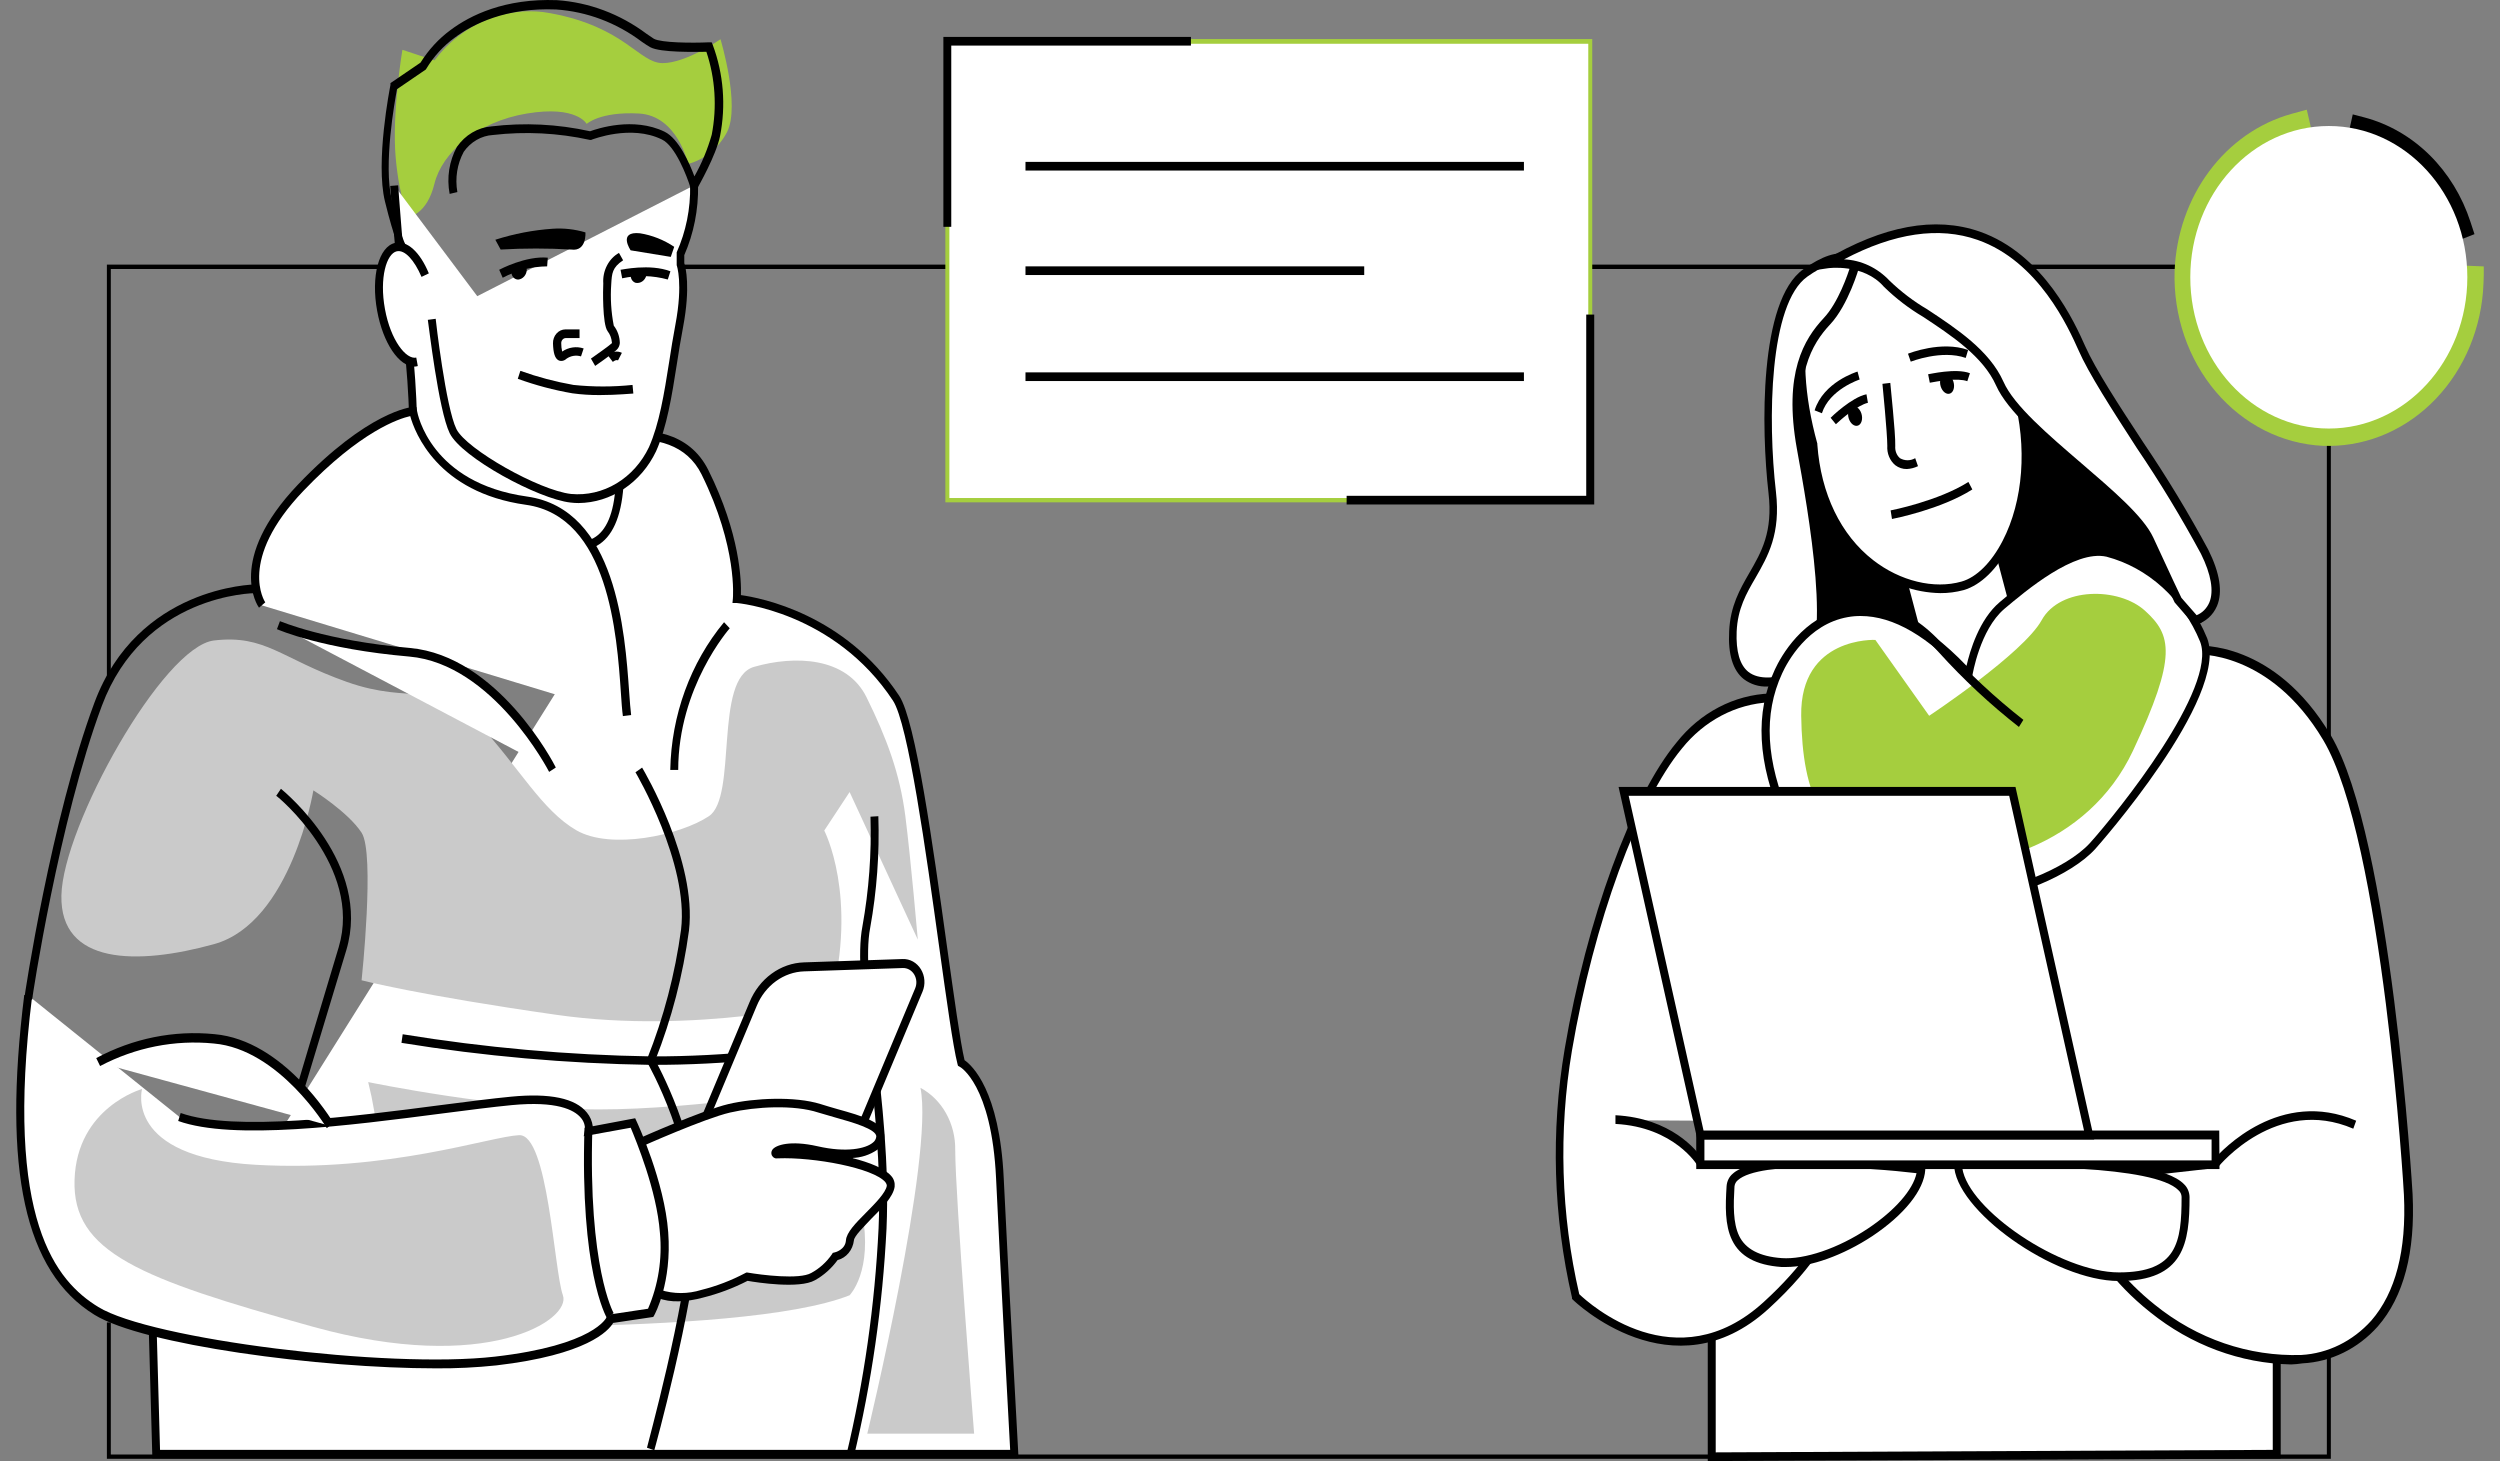 <svg width="77" height="45" viewBox="0 0 77 45" fill="none" xmlns="http://www.w3.org/2000/svg">
<rect x="0" y="0" width="77" height="45" fill="#808080" stroke="none"/>
<g clip-path="url(#clip0_481_501)">
<path d="M12.601 6.672C12.601 6.672 12.309 6.218 12.187 4.853C12.066 3.488 12.394 1.534 12.394 1.534L13.381 1.861C13.807 1.295 14.362 0.863 14.99 0.608C15.618 0.353 16.297 0.283 16.958 0.408C19.259 0.835 19.68 1.944 20.41 1.944C21.141 1.944 22.191 1.208 22.191 1.208C22.191 1.208 22.809 3.243 22.393 4.068C22.265 4.312 22.092 4.524 21.886 4.693C21.679 4.862 21.443 4.983 21.193 5.049C21.193 5.049 20.874 3.559 19.675 3.496C18.477 3.432 18.07 3.817 18.07 3.817C18.07 3.817 17.769 3.24 16.229 3.496C14.689 3.751 13.615 4.703 13.381 5.658C13.147 6.613 12.601 6.672 12.601 6.672Z" fill="#A5CE3E"/>
<path d="M4.71 41.117L4.812 44.784H31.23C31.23 44.784 30.931 39.307 30.78 36.276C30.63 33.244 29.591 32.717 29.591 32.717C29.207 31.231 28.337 22.623 27.584 21.486C25.713 18.656 22.676 18.423 22.676 18.423C22.676 18.423 22.847 16.847 21.698 14.524C20.55 12.202 16.638 14.107 16.638 14.107C16.638 14.107 19.32 15.732 18.257 16.243C17.194 16.753 17.807 20.234 17.807 20.234" fill="white"/>
<path d="M31.36 44.916H4.693L4.587 41.119H4.83L4.929 44.656H31.113C31.064 43.778 30.807 39.01 30.679 36.291C30.542 33.401 29.569 32.854 29.555 32.854L29.506 32.827L29.49 32.768C29.353 32.235 29.155 30.804 28.926 29.162C28.523 26.261 27.973 22.289 27.503 21.579C25.691 18.833 22.717 18.575 22.686 18.572H22.56L22.573 18.433C22.573 18.418 22.721 16.864 21.609 14.613C20.683 12.74 17.776 13.798 16.935 14.154C17.488 14.507 18.671 15.344 18.646 15.956C18.639 16.055 18.605 16.15 18.547 16.228C18.49 16.305 18.412 16.362 18.324 16.39C17.526 16.773 17.776 19.294 17.938 20.234L17.697 20.283C17.634 19.915 17.106 16.682 18.226 16.145C18.396 16.064 18.401 15.973 18.401 15.943C18.419 15.516 17.304 14.677 16.602 14.25L16.378 14.12L16.602 14.009C16.767 13.931 20.633 12.085 21.82 14.485C22.796 16.449 22.836 17.895 22.82 18.329C23.412 18.41 26.028 18.906 27.696 21.432C28.202 22.196 28.735 26.04 29.164 29.13C29.389 30.721 29.576 32.098 29.708 32.653C29.933 32.81 30.787 33.573 30.915 36.293C31.057 39.29 31.365 44.745 31.365 44.799L31.36 44.916Z" fill="black"/>
<path d="M71.79 44.931H3.292V40.731H3.413V44.799H71.667V8.285H21.069V8.15H71.79V44.931Z" fill="black"/>
<path d="M3.413 21.01H3.292V8.15H11.672V8.285H3.413V21.01Z" fill="black"/>
<path d="M12.383 31.98C14.914 32.394 17.467 32.623 20.026 32.665C22.267 32.672 24.502 32.442 26.703 31.98" fill="white"/>
<path d="M20.098 32.798H20.035C17.468 32.758 14.905 32.532 12.365 32.12L12.403 31.855C14.934 32.268 17.488 32.496 20.046 32.537H20.109C22.32 32.538 24.526 32.311 26.698 31.857L26.75 32.12C24.557 32.573 22.33 32.8 20.098 32.798Z" fill="black"/>
<path d="M71.73 8.54L76.001 8.717C75.972 9.582 75.722 10.421 75.281 11.139C74.839 11.858 74.224 12.429 73.502 12.788C72.781 13.146 71.982 13.279 71.196 13.17C70.409 13.061 69.666 12.715 69.05 12.171C68.433 11.628 67.967 10.907 67.704 10.091C67.441 9.274 67.391 8.394 67.56 7.548C67.729 6.703 68.11 5.925 68.661 5.303C69.211 4.68 69.91 4.237 70.678 4.023L71.73 8.54Z" fill="white"/>
<path d="M71.732 13.732H71.548C70.289 13.673 69.103 13.074 68.247 12.065C67.391 11.056 66.935 9.718 66.978 8.344C67.022 7.223 67.395 6.147 68.043 5.276C68.691 4.405 69.579 3.785 70.574 3.508L71.049 3.378L72.123 8.024L76.509 8.206L76.491 8.741C76.439 10.081 75.916 11.346 75.031 12.276C74.147 13.206 72.969 13.728 71.741 13.734L71.732 13.732ZM70.338 4.706C69.532 5.054 68.861 5.694 68.436 6.519C68.011 7.343 67.859 8.303 68.005 9.235C68.151 10.168 68.586 11.018 69.238 11.642C69.889 12.265 70.718 12.625 71.584 12.662C72.5 12.694 73.395 12.364 74.106 11.733C74.817 11.101 75.295 10.211 75.453 9.225L71.345 9.053L70.338 4.706Z" fill="#A5CE3E"/>
<path d="M71.73 8.54L72.735 4.013C73.421 4.194 74.055 4.557 74.58 5.071C75.106 5.586 75.506 6.234 75.745 6.959L71.73 8.54Z" fill="white"/>
<path d="M71.213 9.168L72.465 3.523L72.822 3.616C73.569 3.814 74.259 4.212 74.83 4.774C75.4 5.337 75.834 6.045 76.091 6.836L76.214 7.212L71.213 9.168ZM73 4.504L72.251 7.912L75.263 6.733C75.043 6.217 74.728 5.754 74.34 5.373C73.95 4.992 73.495 4.7 73 4.514V4.504Z" fill="black"/>
<path d="M71.728 13.199C74.084 13.199 75.994 11.113 75.994 8.54C75.994 5.967 74.084 3.881 71.728 3.881C69.371 3.881 67.461 5.967 67.461 8.54C67.461 11.113 69.371 13.199 71.728 13.199Z" fill="white"/>
<path d="M48.98 1.269H29.177V15.406H48.98V1.269Z" fill="white"/>
<path d="M49.041 15.472H29.117V1.203H49.041V15.472ZM29.241 15.339H48.919V1.348H29.241V15.339Z" fill="#A5CE3E"/>
<path d="M46.937 4.986H31.585V5.253H46.937V4.986Z" fill="black"/>
<path d="M42.018 8.204H31.585V8.471H42.018V8.204Z" fill="black"/>
<path d="M46.937 11.469H31.585V11.736H46.937V11.469Z" fill="black"/>
<path d="M29.299 6.986H29.056V1.137H36.681V1.404H29.299V6.986Z" fill="black"/>
<path d="M49.102 15.538H41.476V15.271H48.856V9.689H49.102V15.538Z" fill="black"/>
<path d="M12.147 5.717C12.147 5.717 12.288 7.764 12.572 10.58C12.741 12.104 12.783 13.642 12.697 15.175C18.266 24.611 16.769 16.474 16.769 16.474C16.769 16.474 18.877 17.885 19.095 14.984" fill="white"/>
<path d="M16.384 19.873C15.876 19.873 14.896 19.137 12.597 15.246L12.572 15.21V15.163C12.656 13.639 12.613 12.11 12.444 10.595C12.165 7.811 12.021 5.749 12.019 5.727L12.264 5.707C12.264 5.729 12.408 7.786 12.689 10.565C12.852 12.084 12.896 13.614 12.819 15.141C15.292 19.326 16.191 19.719 16.499 19.579C16.978 19.368 16.841 17.578 16.643 16.501L16.589 16.201L16.827 16.361C16.827 16.361 17.67 16.913 18.284 16.572C18.675 16.353 18.907 15.816 18.958 14.971L19.201 14.993C19.131 15.936 18.855 16.547 18.383 16.81C17.859 17.1 17.243 16.879 16.917 16.717C17.039 17.49 17.284 19.515 16.58 19.827C16.518 19.855 16.452 19.871 16.384 19.873Z" fill="black"/>
<path d="M13.307 9.834C13.307 9.834 13.619 12.59 13.959 13.27C14.298 13.95 16.593 15.234 17.585 15.337C18.093 15.385 18.603 15.268 19.05 15C19.497 14.732 19.862 14.326 20.098 13.832C20.548 12.811 20.665 11.378 20.923 10.028C21.182 8.677 20.955 8.118 20.955 8.118V7.818C21.249 7.162 21.395 6.438 21.382 5.707" fill="white"/>
<path d="M17.821 15.494C17.738 15.494 17.656 15.489 17.574 15.479C16.578 15.369 14.222 14.095 13.851 13.344C13.505 12.639 13.199 9.964 13.177 9.851L13.419 9.819C13.419 9.846 13.732 12.558 14.058 13.216C14.363 13.835 16.607 15.106 17.589 15.214C18.075 15.259 18.561 15.146 18.988 14.889C19.415 14.633 19.762 14.245 19.988 13.773C20.307 13.054 20.456 12.126 20.611 11.142C20.669 10.766 20.73 10.379 20.802 10.001C21.044 8.722 20.844 8.174 20.842 8.169V8.118V7.772C21.128 7.133 21.27 6.428 21.256 5.717H21.501C21.513 6.457 21.368 7.19 21.076 7.858V8.103C21.119 8.238 21.271 8.839 21.04 10.067C20.968 10.44 20.907 10.828 20.849 11.201C20.692 12.202 20.541 13.15 20.206 13.901C19.978 14.378 19.636 14.778 19.215 15.058C18.795 15.339 18.313 15.489 17.821 15.494Z" fill="black"/>
<path d="M12.846 11.149C12.412 11.243 11.915 10.528 11.736 9.554C11.556 8.579 11.765 7.71 12.198 7.615C12.513 7.546 12.86 7.904 13.098 8.479" fill="white"/>
<path d="M12.767 11.292C12.291 11.292 11.798 10.572 11.616 9.573C11.421 8.511 11.666 7.59 12.174 7.48C12.538 7.401 12.936 7.759 13.208 8.42L12.983 8.528C12.758 8.005 12.466 7.686 12.221 7.74C11.906 7.809 11.679 8.557 11.857 9.522C12.034 10.487 12.509 11.081 12.821 11.014L12.868 11.275C12.835 11.284 12.801 11.29 12.767 11.292Z" fill="black"/>
<path d="M12.338 7.718C12.32 7.691 12.156 7.423 11.857 6.206C11.558 4.988 12.008 2.71 12.026 2.617V2.56L12.952 1.929C13.198 1.534 13.512 1.193 13.876 0.925C14.483 0.471 15.546 -0.056 17.153 0.005C18.143 0.072 19.098 0.431 19.916 1.043C20.015 1.11 20.094 1.164 20.141 1.195C20.366 1.318 21.301 1.328 21.838 1.303H21.919L21.953 1.384C22.285 2.274 22.363 3.253 22.177 4.193C22.054 4.794 21.503 5.751 21.483 5.791L21.343 6.036L21.263 5.769C21.157 5.425 20.797 4.49 20.386 4.296C19.43 3.827 18.253 4.296 18.241 4.296L18.207 4.31H18.172C17.188 4.094 16.18 4.042 15.182 4.158C15.007 4.168 14.835 4.22 14.68 4.31C14.525 4.399 14.389 4.524 14.283 4.676C14.081 5.049 14.011 5.49 14.087 5.916L13.849 5.972C13.754 5.476 13.835 4.959 14.073 4.524C14.199 4.343 14.359 4.192 14.542 4.084C14.725 3.975 14.927 3.91 15.134 3.893C16.149 3.771 17.174 3.821 18.174 4.043C18.399 3.962 19.509 3.589 20.471 4.058C20.905 4.271 21.236 5.025 21.388 5.432C21.614 5.031 21.793 4.601 21.921 4.151C22.087 3.299 22.03 2.414 21.757 1.596C21.422 1.596 20.345 1.627 20.026 1.453C19.963 1.419 19.878 1.362 19.772 1.289C18.99 0.7 18.076 0.356 17.128 0.292C15.589 0.228 14.575 0.734 13.997 1.166C13.654 1.416 13.36 1.738 13.132 2.114L13.116 2.14L12.228 2.747C12.16 3.1 11.803 5.079 12.068 6.156C12.351 7.318 12.502 7.573 12.518 7.583L12.338 7.718Z" fill="black"/>
<path d="M18.032 7.158C17.704 7.06 17.363 7.022 17.023 7.045C16.424 7.086 15.832 7.2 15.256 7.384L15.42 7.686C16.144 7.644 16.87 7.644 17.594 7.686C18.075 7.754 18.032 7.158 18.032 7.158Z" fill="black"/>
<path d="M19.138 7.912C18.999 7.989 18.883 8.11 18.807 8.259C18.731 8.408 18.698 8.579 18.711 8.749C18.691 9.095 18.711 9.976 18.819 10.116C18.927 10.256 19.044 10.558 18.924 10.673C18.805 10.789 18.266 11.164 18.266 11.164" fill="white"/>
<path d="M18.331 11.27L18.201 11.044C18.347 10.943 18.747 10.661 18.846 10.57C18.848 10.566 18.848 10.561 18.848 10.556C18.848 10.552 18.848 10.547 18.846 10.543C18.835 10.417 18.79 10.298 18.715 10.202C18.549 9.983 18.572 8.886 18.581 8.729C18.568 8.538 18.608 8.347 18.694 8.18C18.779 8.013 18.908 7.877 19.064 7.789L19.192 8.017C18.855 8.24 18.846 8.42 18.826 8.754C18.796 9.181 18.823 9.611 18.904 10.03C19.021 10.18 19.087 10.369 19.091 10.565C19.085 10.646 19.05 10.721 18.994 10.774C18.871 10.896 18.354 11.255 18.331 11.27Z" fill="black"/>
<path d="M19.711 7.185C19.017 7.114 19.424 7.71 19.424 7.71L20.66 7.912L20.766 7.602C20.444 7.387 20.085 7.245 19.711 7.185Z" fill="black"/>
<path d="M17.927 10.86C17.831 10.827 17.731 10.819 17.632 10.835C17.534 10.851 17.44 10.892 17.358 10.953C17.2 11.078 17.162 10.808 17.155 10.572C17.154 10.534 17.16 10.496 17.173 10.46C17.185 10.425 17.204 10.392 17.229 10.365C17.253 10.337 17.282 10.316 17.314 10.3C17.346 10.286 17.381 10.278 17.416 10.278H17.85" fill="white"/>
<path d="M17.286 11.117C17.257 11.118 17.229 11.111 17.203 11.098C17.092 11.039 17.041 10.877 17.032 10.577C17.03 10.521 17.039 10.465 17.058 10.413C17.076 10.361 17.104 10.313 17.14 10.273C17.176 10.232 17.219 10.2 17.266 10.178C17.314 10.157 17.365 10.145 17.416 10.145H17.85V10.413H17.425C17.407 10.413 17.388 10.417 17.371 10.425C17.354 10.433 17.339 10.445 17.326 10.46C17.313 10.474 17.303 10.491 17.296 10.509C17.289 10.528 17.286 10.548 17.286 10.568C17.285 10.655 17.295 10.743 17.315 10.828C17.413 10.761 17.522 10.718 17.636 10.702C17.75 10.685 17.866 10.696 17.976 10.732L17.895 10.977C17.82 10.954 17.74 10.948 17.663 10.961C17.585 10.974 17.511 11.004 17.445 11.051C17.401 11.094 17.345 11.117 17.286 11.117Z" fill="black"/>
<path d="M18.796 11.044C18.796 11.044 18.956 10.899 19.095 10.985L18.796 11.044Z" fill="white"/>
<path d="M18.875 11.147L18.72 10.941C18.778 10.884 18.85 10.847 18.927 10.834C19.004 10.821 19.083 10.832 19.154 10.867L19.035 11.1C18.974 11.063 18.875 11.147 18.875 11.147Z" fill="black"/>
<path d="M15.989 11.542C16.529 11.737 17.083 11.884 17.645 11.982C18.261 12.046 18.88 12.046 19.495 11.982" fill="white"/>
<path d="M18.473 12.168C18.191 12.17 17.909 12.152 17.63 12.114C17.059 12.016 16.497 11.866 15.948 11.667L16.027 11.422C16.561 11.613 17.108 11.758 17.663 11.856C18.268 11.919 18.877 11.919 19.482 11.856L19.507 12.121C19.478 12.119 19.012 12.168 18.473 12.168Z" fill="black"/>
<path d="M15.429 8.422C15.429 8.422 16.213 8.005 16.863 8.064L15.429 8.422Z" fill="white"/>
<path d="M15.483 8.555L15.375 8.309C15.409 8.292 16.195 7.875 16.872 7.936L16.852 8.204C16.378 8.209 15.91 8.329 15.483 8.555Z" fill="black"/>
<path d="M16.225 8.309C16.222 8.386 16.193 8.459 16.144 8.515C16.096 8.57 16.03 8.605 15.96 8.611C15.907 8.611 15.857 8.589 15.819 8.551C15.781 8.512 15.757 8.459 15.753 8.403C15.753 8.312 15.827 8.28 15.941 8.258C16.092 8.228 16.225 8.216 16.225 8.309Z" fill="black"/>
<path d="M19.138 8.442C19.138 8.442 19.992 8.25 20.608 8.481L19.138 8.442Z" fill="white"/>
<path d="M20.568 8.609C20.108 8.483 19.628 8.47 19.163 8.572L19.113 8.309C19.149 8.309 20.012 8.113 20.649 8.356L20.568 8.609Z" fill="black"/>
<path d="M19.905 8.493C19.884 8.566 19.84 8.629 19.78 8.669C19.721 8.709 19.65 8.724 19.581 8.712C19.531 8.697 19.487 8.663 19.459 8.615C19.431 8.568 19.42 8.51 19.428 8.454C19.448 8.366 19.529 8.356 19.653 8.366C19.797 8.378 19.927 8.403 19.905 8.493Z" fill="black"/>
<path d="M22.389 19.257C22.389 19.257 20.773 21.074 20.773 23.713L22.389 19.257Z" fill="white"/>
<path d="M20.889 23.713H20.644C20.677 22.028 21.265 20.413 22.301 19.164L22.476 19.351C22.461 19.37 20.889 21.157 20.889 23.713Z" fill="black"/>
<path d="M70.122 44.789L52.721 44.865V26.302L70.122 26.226V44.789Z" fill="white"/>
<path d="M52.599 45V26.17L70.246 26.094V44.924L52.599 45ZM52.844 26.437V44.733L70.001 44.656V26.361L52.844 26.437Z" fill="black"/>
<path d="M72.526 34.644C70.053 33.576 68.239 35.846 68.239 35.846L63.79 36.354C63.79 36.354 63.999 38.483 66.296 40.306C67.62 41.386 69.242 41.94 70.894 41.878C70.894 41.878 74.405 41.89 74.162 36.809C74.099 35.49 73.373 25.61 71.656 22.731C69.938 19.851 67.621 20.03 67.621 20.03L54.492 21.503C53.961 21.526 53.44 21.667 52.961 21.919C52.482 22.17 52.055 22.526 51.707 22.964C50.441 24.483 49.009 28.134 48.288 32.339C47.853 34.863 47.93 37.46 48.513 39.948C48.513 39.948 51.462 42.894 54.378 40.228C57.293 37.562 56.646 35.844 56.646 35.844H52.375C52.375 35.844 51.655 34.604 49.754 34.501" fill="white"/>
<path d="M70.567 42.025C69.002 41.994 67.484 41.431 66.224 40.415C63.909 38.576 63.677 36.458 63.668 36.369L63.655 36.234L68.18 35.719C68.445 35.414 70.233 33.51 72.57 34.518L72.481 34.764C70.12 33.745 68.349 35.908 68.331 35.93L68.299 35.969L63.931 36.46C64.024 36.951 64.469 38.669 66.368 40.186C67.672 41.24 69.261 41.785 70.882 41.733C71.696 41.687 72.465 41.309 73.036 40.675C73.784 39.813 74.122 38.512 74.041 36.804C74.041 36.698 73.384 25.858 71.554 22.792C69.9 20.018 67.65 20.153 67.627 20.158L54.503 21.631C53.989 21.657 53.486 21.796 53.022 22.04C52.559 22.284 52.145 22.627 51.806 23.05C50.457 24.675 49.088 28.416 48.416 32.358C47.999 34.848 48.075 37.406 48.641 39.86C48.949 40.154 51.628 42.56 54.319 40.105C56.763 37.876 56.646 36.325 56.567 35.959H52.316L52.28 35.898C52.28 35.886 51.565 34.712 49.756 34.617V34.349C51.475 34.44 52.258 35.429 52.435 35.692H56.74L56.772 35.775C56.799 35.849 57.419 37.619 54.47 40.312C51.52 43.004 48.474 40.066 48.443 40.029L48.418 40.005V39.968C47.838 37.461 47.761 34.847 48.193 32.304C48.868 28.318 50.259 24.525 51.642 22.863C52.001 22.41 52.442 22.042 52.938 21.783C53.433 21.524 53.972 21.38 54.521 21.359L67.632 19.886C67.731 19.886 70.048 19.729 71.784 22.64C73.647 25.76 74.304 36.676 74.308 36.784C74.394 38.569 74.034 39.938 73.236 40.854C72.624 41.541 71.795 41.947 70.918 41.991C70.802 42.009 70.685 42.021 70.567 42.025Z" fill="black"/>
<path d="M55.477 20.772C55.477 20.772 58.233 20.683 58.566 19.734C58.898 18.784 61.038 18.924 62.025 19.682C63.012 20.441 65.878 19.405 67.621 19.1C69.363 18.796 61.551 9.144 61.551 9.144L56.515 8.611C56.515 8.611 54.915 9.866 55.018 12.62C55.122 15.374 55.477 20.772 55.477 20.772Z" fill="black"/>
<path d="M55.362 20.909V20.782C55.362 20.728 55.009 15.352 54.913 12.625C54.807 9.831 56.394 8.555 56.461 8.503L56.497 8.474H56.545L61.62 9.011L61.652 9.051C62.351 9.912 68.45 17.507 67.978 18.948C67.953 19.024 67.91 19.09 67.852 19.14C67.794 19.189 67.725 19.22 67.652 19.228C67.202 19.304 66.697 19.429 66.153 19.559C64.554 19.947 62.742 20.387 61.969 19.788C61.163 19.245 60.195 19.069 59.271 19.297C59.15 19.325 59.035 19.381 58.936 19.463C58.837 19.545 58.756 19.65 58.698 19.77C58.347 20.774 55.789 20.887 55.497 20.897L55.362 20.909ZM56.556 8.749C56.331 8.952 55.052 10.194 55.144 12.615C55.236 15.101 55.535 19.797 55.594 20.634C56.412 20.593 58.219 20.362 58.458 19.687C58.526 19.526 58.627 19.385 58.754 19.275C58.881 19.164 59.029 19.088 59.188 19.051C59.683 18.923 60.196 18.903 60.697 18.993C61.199 19.083 61.679 19.28 62.111 19.574C62.785 20.107 64.552 19.68 66.101 19.304C66.647 19.171 67.164 19.046 67.614 18.968C67.643 18.967 67.672 18.957 67.696 18.938C67.72 18.919 67.739 18.893 67.749 18.862C68.068 17.88 64.199 12.61 61.501 9.272L56.556 8.749Z" fill="black"/>
<path d="M58.325 16.749L61.308 15.926L62.884 21.891L59.901 22.714L58.325 16.749Z" fill="white"/>
<path d="M59.815 22.876L58.172 16.655L61.394 15.767L63.037 21.987L59.815 22.876ZM58.467 16.847L59.975 22.554L62.72 21.796L61.214 16.088L58.467 16.847Z" fill="black"/>
<path d="M55.857 13.71C55.061 10.825 55.481 8.277 57.43 7.637C59.379 6.996 61.342 9.286 62.135 12.171C62.929 15.055 61.74 17.681 60.447 18.047C58.795 18.514 56.111 17.2 55.857 13.71Z" fill="white"/>
<path d="M59.759 18.268C58.968 18.253 58.199 17.975 57.556 17.47C56.502 16.648 55.855 15.32 55.735 13.729C54.868 10.563 55.511 8.12 57.397 7.504C59.532 6.802 61.492 9.362 62.255 12.126C62.704 13.744 62.567 15.489 61.899 16.79C61.517 17.527 61.014 18.018 60.481 18.175C60.245 18.238 60.002 18.27 59.759 18.268ZM58.118 7.654C57.897 7.654 57.678 7.69 57.466 7.759C55.729 8.331 55.142 10.649 55.974 13.665V13.692C56.084 15.212 56.695 16.476 57.693 17.252C58.527 17.9 59.57 18.153 60.416 17.912C60.877 17.782 61.337 17.325 61.681 16.658C62.318 15.43 62.443 13.754 62.016 12.202C61.373 9.856 59.845 7.654 58.118 7.654Z" fill="black"/>
<path d="M58.251 15.853C58.251 15.853 59.73 15.568 60.688 14.959L58.251 15.853Z" fill="white"/>
<path d="M58.273 15.985L58.231 15.72C58.244 15.72 59.699 15.433 60.627 14.844L60.748 15.075C59.784 15.688 58.334 15.973 58.273 15.985Z" fill="black"/>
<path d="M57.241 11.562C57.241 11.562 56.257 11.859 56.001 12.671L57.241 11.562Z" fill="white"/>
<path d="M56.115 12.728L55.89 12.639C56.162 11.771 57.169 11.459 57.212 11.444L57.277 11.689C57.277 11.689 56.349 11.991 56.115 12.728Z" fill="black"/>
<path d="M58.808 11.009C58.808 11.009 59.788 10.614 60.582 10.897L58.808 11.009Z" fill="white"/>
<path d="M58.851 11.139L58.766 10.894C58.808 10.879 59.797 10.486 60.618 10.779L60.544 11.024C59.8 10.764 58.862 11.137 58.851 11.139Z" fill="black"/>
<path d="M57.226 13.108C57.334 13.069 57.382 12.905 57.333 12.743C57.284 12.581 57.156 12.481 57.047 12.521C56.939 12.56 56.891 12.723 56.94 12.885C56.99 13.047 57.117 13.147 57.226 13.108Z" fill="black"/>
<path d="M60.059 12.122C60.167 12.083 60.215 11.92 60.166 11.758C60.117 11.596 59.989 11.496 59.88 11.535C59.772 11.575 59.724 11.738 59.773 11.9C59.823 12.062 59.95 12.162 60.059 12.122Z" fill="black"/>
<path d="M56.464 12.973C56.464 12.973 57.084 12.367 57.509 12.281L56.464 12.973Z" fill="white"/>
<path d="M56.545 13.066L56.383 12.868C56.407 12.841 57.035 12.234 57.487 12.144L57.532 12.406C57.212 12.482 56.711 12.905 56.545 13.066Z" fill="black"/>
<path d="M59.417 11.657C59.417 11.657 60.233 11.466 60.64 11.623L59.417 11.657Z" fill="white"/>
<path d="M59.438 11.788L59.386 11.527C59.42 11.527 60.24 11.329 60.674 11.495L60.593 11.741C60.294 11.63 59.663 11.746 59.438 11.788Z" fill="black"/>
<path d="M58.1 11.815C58.1 11.815 58.262 13.341 58.251 13.742C58.24 14.142 58.518 14.463 59.031 14.255" fill="white"/>
<path d="M58.732 14.446C58.604 14.449 58.479 14.408 58.374 14.328C58.291 14.259 58.225 14.167 58.182 14.063C58.139 13.958 58.121 13.844 58.129 13.729C58.129 13.346 57.981 11.837 57.979 11.822L58.221 11.793C58.221 11.854 58.386 13.334 58.374 13.739C58.368 13.809 58.378 13.88 58.403 13.945C58.428 14.011 58.468 14.068 58.518 14.112C58.591 14.154 58.671 14.176 58.753 14.176C58.835 14.176 58.916 14.154 58.988 14.112L59.074 14.358C58.965 14.41 58.85 14.44 58.732 14.446Z" fill="black"/>
<path d="M57.138 8.179C57.138 8.179 56.817 9.321 56.266 9.898C55.715 10.474 55.05 11.444 55.477 13.8C55.904 16.157 56.628 20.31 55.477 20.767C54.326 21.224 53.301 21.148 53.37 19.449C53.44 17.75 54.836 17.372 54.58 15.168C54.324 12.963 54.355 9.291 55.601 8.403C56.846 7.514 57.138 8.179 57.138 8.179Z" fill="white"/>
<path d="M54.436 21.145C54.177 21.157 53.921 21.077 53.708 20.917C53.373 20.649 53.22 20.156 53.258 19.444C53.292 18.668 53.588 18.153 53.876 17.652C54.254 16.999 54.609 16.383 54.47 15.185C54.245 13.221 54.175 9.262 55.544 8.292C56.12 7.885 56.581 7.732 56.922 7.838C56.993 7.857 57.06 7.891 57.119 7.939C57.177 7.987 57.226 8.048 57.262 8.118L57.282 8.164L57.266 8.216C57.253 8.263 56.929 9.394 56.367 9.993C55.805 10.592 55.214 11.572 55.612 13.774C56.234 17.21 56.655 20.45 55.533 20.892C55.183 21.045 54.812 21.131 54.436 21.145ZM56.684 8.079C56.477 8.079 56.156 8.174 55.666 8.52C54.49 9.353 54.443 12.939 54.699 15.148C54.849 16.442 54.454 17.127 54.072 17.792C53.786 18.283 53.519 18.749 53.489 19.454C53.465 20.065 53.586 20.482 53.849 20.693C54.162 20.939 54.71 20.927 55.423 20.639C56.499 20.212 55.69 15.73 55.344 13.823C54.922 11.481 55.569 10.443 56.169 9.799C56.619 9.323 56.918 8.437 56.992 8.194C56.945 8.142 56.886 8.106 56.821 8.091C56.777 8.081 56.731 8.076 56.686 8.079H56.684Z" fill="black"/>
<path d="M60.641 20.772C60.641 20.772 60.865 19.329 61.668 18.644C62.47 17.959 63.896 16.783 64.905 17.009C65.555 17.183 66.16 17.516 66.675 17.984C67.189 18.452 67.599 19.042 67.872 19.709C68.455 21.229 65.274 25.144 64.453 26.055C63.666 26.926 61.722 27.65 60.582 27.574C59.442 27.498 55.742 26.892 55.016 25.22C54.29 23.548 54.151 22.029 54.778 20.679C55.405 19.329 57.415 17.276 60.641 20.772Z" fill="white"/>
<path d="M60.758 27.714H60.573C59.341 27.63 55.654 27.007 54.906 25.281C54.126 23.484 54.047 21.96 54.668 20.617C54.845 20.237 55.524 18.977 56.875 18.739C58.01 18.541 59.254 19.135 60.569 20.507C60.672 20.053 60.958 19.078 61.594 18.543C62.697 17.6 63.956 16.665 64.93 16.884C65.599 17.06 66.222 17.402 66.751 17.883C67.279 18.364 67.7 18.971 67.98 19.657C68.679 21.479 64.577 26.101 64.534 26.148C63.794 26.965 61.98 27.714 60.758 27.714ZM57.309 18.973C57.176 18.972 57.044 18.983 56.913 19.007C55.677 19.223 55.05 20.389 54.89 20.74C54.308 21.999 54.387 23.44 55.131 25.159C55.843 26.798 59.627 27.368 60.593 27.439C61.74 27.517 63.639 26.769 64.37 25.966C65.224 25.016 68.308 21.184 67.764 19.765C67.499 19.117 67.101 18.544 66.601 18.09C66.101 17.636 65.512 17.313 64.88 17.146C63.889 16.925 62.385 18.207 61.733 18.754C60.98 19.397 60.753 20.787 60.751 20.799L60.71 21.044L60.544 20.863C59.395 19.601 58.314 18.973 57.309 18.973Z" fill="black"/>
<path d="M56.266 8.13C56.266 8.13 57.421 7.953 58.1 8.739C58.779 9.524 60.937 10.357 61.587 11.815C62.236 13.273 65.602 15.325 66.204 16.616C66.807 17.907 67.085 18.491 67.085 18.491L67.621 19.1C67.621 19.1 68.803 18.82 67.897 16.997C66.991 15.173 64.75 12.126 64.116 10.722C63.482 9.318 61.434 5.064 56.266 8.13Z" fill="white"/>
<path d="M67.578 19.247L66.978 18.553C66.978 18.553 66.699 17.971 66.094 16.677C65.817 16.083 64.869 15.268 63.952 14.48C62.906 13.584 61.827 12.656 61.479 11.873C61.081 10.98 60.096 10.329 59.231 9.758C58.796 9.501 58.39 9.19 58.022 8.83C57.394 8.105 56.302 8.26 56.293 8.263L55.618 8.363L56.207 8.012C58.006 6.949 59.602 6.655 60.975 7.133C62.958 7.826 63.913 9.964 64.226 10.666C64.538 11.368 65.253 12.47 66.024 13.643C66.74 14.701 67.405 15.799 68.016 16.933C68.374 17.654 68.466 18.239 68.281 18.671C68.221 18.808 68.134 18.93 68.026 19.027C67.918 19.123 67.792 19.193 67.656 19.23L67.578 19.247ZM67.187 18.413L67.656 18.948C67.742 18.914 67.821 18.862 67.888 18.794C67.955 18.727 68.009 18.646 68.048 18.555C68.191 18.209 68.104 17.691 67.791 17.06C67.184 15.936 66.524 14.847 65.813 13.798C65.049 12.615 64.325 11.495 64.015 10.781C63.713 10.106 62.794 8.047 60.91 7.389C59.721 6.971 58.339 7.175 56.796 7.988C57.322 8.011 57.822 8.245 58.199 8.646C58.553 8.987 58.943 9.283 59.359 9.527C60.258 10.121 61.277 10.793 61.706 11.756C62.03 12.492 63.089 13.393 64.111 14.272C65.091 15.114 66.02 15.909 66.321 16.557C66.856 17.721 67.137 18.31 67.187 18.413Z" fill="black"/>
<path d="M67.317 36.865C67.317 38.223 67.198 39.32 65.262 39.32C63.327 39.32 60.305 37.201 60.305 35.844C60.305 35.846 67.317 35.508 67.317 36.865Z" fill="white"/>
<path d="M65.262 39.455C63.268 39.455 60.184 37.263 60.184 35.846V35.719H60.301C60.544 35.706 66.281 35.441 67.27 36.475C67.322 36.524 67.363 36.585 67.392 36.653C67.421 36.721 67.437 36.795 67.438 36.87C67.438 38.282 67.274 39.455 65.262 39.455ZM60.438 35.974C60.622 37.26 63.471 39.19 65.262 39.19C67.054 39.19 67.193 38.269 67.193 36.865C67.192 36.826 67.183 36.788 67.167 36.754C67.151 36.719 67.129 36.688 67.101 36.664C66.362 35.891 62.158 35.9 60.438 35.974Z" fill="black"/>
<path d="M53.301 36.538C53.229 37.766 53.267 38.777 54.874 38.89C56.482 39.003 59.098 37.255 59.17 36.023C59.168 36.016 53.368 35.311 53.301 36.538Z" fill="white"/>
<path d="M55.018 39.023H54.863C54.085 38.966 53.588 38.696 53.348 38.196C53.123 37.734 53.141 37.145 53.179 36.529C53.185 36.455 53.204 36.383 53.237 36.318C53.269 36.253 53.314 36.196 53.368 36.151C54.303 35.297 58.988 35.864 59.181 35.888L59.298 35.903V36.031C59.262 36.651 58.653 37.415 57.666 38.073C56.763 38.667 55.769 39.023 55.018 39.023ZM55.942 35.945C54.854 35.945 53.863 36.043 53.523 36.352C53.495 36.374 53.472 36.403 53.455 36.435C53.437 36.468 53.426 36.504 53.422 36.541C53.388 37.118 53.375 37.668 53.566 38.066C53.757 38.463 54.184 38.701 54.879 38.75C55.573 38.799 56.614 38.453 57.531 37.84C58.363 37.285 58.923 36.644 59.029 36.134C58.314 36.048 57.073 35.945 55.942 35.945Z" fill="black"/>
<path d="M25.578 30.863C25.578 30.863 21.424 31.867 17.155 31.259C12.886 30.65 11.137 30.193 11.137 30.193C11.137 30.193 11.553 26.283 11.137 25.647C10.722 25.011 9.652 24.343 9.652 24.343C9.652 24.343 8.977 28.418 6.594 29.079C4.211 29.739 1.849 29.712 1.891 27.581C1.934 25.451 5.012 19.91 6.594 19.726C8.177 19.542 8.647 20.281 10.683 21.003C12.72 21.724 13.469 20.909 14.73 22.274C15.991 23.639 16.694 24.962 17.753 25.573C18.812 26.185 20.943 25.73 21.833 25.139C22.724 24.547 21.975 20.897 23.225 20.539C24.475 20.18 26.075 20.229 26.691 21.479C27.307 22.728 27.716 23.818 27.885 25.139C28.053 26.459 28.269 28.941 28.269 28.941L26.168 24.395L25.387 25.581C25.387 25.581 26.437 27.594 25.578 30.863Z" fill="#CACACA"/>
<path d="M26.168 39.894C26.168 39.894 26.896 39.158 26.552 37.349C26.269 36.032 25.879 34.746 25.387 33.505C25.387 33.505 21.494 34.17 18.448 34.17C15.402 34.17 11.34 33.328 11.34 33.328C11.637 34.513 11.743 35.746 11.652 36.971C11.496 38.258 11.267 39.533 10.967 40.79C10.967 40.79 22.755 41.249 26.168 39.894Z" fill="#CACACA"/>
<path d="M20.152 44.669L19.927 44.59C19.927 44.548 21.105 40.326 21.276 37.847C21.447 35.368 19.956 32.761 19.941 32.734L19.907 32.675L19.934 32.609C20.441 31.338 20.792 30 20.977 28.63C21.22 26.587 19.588 23.813 19.572 23.786L19.777 23.642C19.846 23.757 21.474 26.526 21.22 28.664C21.035 30.038 20.686 31.38 20.183 32.655C20.408 33.077 21.683 35.508 21.532 37.867C21.339 40.375 20.166 44.624 20.152 44.669Z" fill="black"/>
<path d="M26.289 44.904L26.064 44.831C26.612 42.541 26.946 40.196 27.06 37.832C27.145 35.868 26.925 33.954 26.73 32.267C26.552 30.721 26.397 29.386 26.563 28.529C26.763 27.418 26.846 26.285 26.811 25.154L27.053 25.139C27.091 26.291 27.006 27.444 26.802 28.575C26.644 29.39 26.802 30.704 26.972 32.226C27.168 33.924 27.39 35.849 27.305 37.837C27.186 40.224 26.845 42.592 26.289 44.904Z" fill="black"/>
<path d="M27.806 29.683L24.769 29.783C24.436 29.795 24.112 29.909 23.834 30.11C23.556 30.312 23.335 30.594 23.196 30.925L20.482 37.403L25.482 37.233L28.301 30.497C28.338 30.409 28.354 30.311 28.346 30.213C28.339 30.116 28.31 30.022 28.26 29.941C28.211 29.859 28.143 29.793 28.064 29.748C27.984 29.702 27.896 29.68 27.806 29.683Z" fill="white"/>
<path d="M20.291 37.543L23.085 30.868C23.231 30.512 23.466 30.208 23.763 29.991C24.06 29.773 24.407 29.652 24.765 29.641L27.802 29.538C27.913 29.534 28.023 29.561 28.121 29.616C28.22 29.672 28.303 29.754 28.365 29.855C28.426 29.956 28.463 30.072 28.471 30.192C28.48 30.313 28.46 30.434 28.413 30.544L25.563 37.354L20.291 37.543ZM27.811 29.815L24.771 29.918C24.461 29.927 24.159 30.032 23.901 30.219C23.642 30.407 23.436 30.67 23.308 30.979L20.678 37.263L25.399 37.103L28.186 30.444C28.215 30.375 28.228 30.3 28.223 30.224C28.218 30.149 28.195 30.076 28.157 30.013C28.119 29.95 28.067 29.899 28.005 29.864C27.944 29.83 27.875 29.813 27.806 29.815H27.811Z" fill="black"/>
<path d="M20.296 39.852C20.296 39.852 20.777 40.068 21.627 39.852C22.107 39.737 22.573 39.56 23.016 39.327C23.016 39.327 24.574 39.604 25.055 39.327C25.322 39.181 25.553 38.968 25.729 38.706C25.729 38.706 26.154 38.615 26.179 38.215C26.204 37.815 27.364 37.049 27.436 36.543C27.519 35.94 25.188 35.493 23.949 35.562C23.724 35.562 24.059 35.206 25.154 35.453C26.294 35.699 27.085 35.468 27.114 35.036C27.143 34.604 26.004 34.4 25.239 34.153C24.475 33.905 23.256 33.968 22.463 34.153C21.669 34.337 19.689 35.22 19.689 35.22" fill="white"/>
<path d="M20.905 40.081C20.682 40.089 20.46 40.053 20.248 39.975L20.343 39.73L20.296 39.855L20.343 39.73C20.753 39.858 21.189 39.858 21.6 39.73C22.066 39.614 22.518 39.441 22.948 39.214L22.984 39.195H23.025C23.447 39.268 24.623 39.418 24.987 39.207C25.236 39.072 25.453 38.877 25.621 38.635L25.65 38.588L25.7 38.576C25.713 38.576 26.035 38.497 26.055 38.203C26.073 37.957 26.352 37.675 26.673 37.351C26.945 37.076 27.282 36.737 27.314 36.521C27.314 36.509 27.314 36.475 27.271 36.413C26.914 35.979 25.07 35.633 23.956 35.677C23.92 35.685 23.884 35.681 23.851 35.664C23.818 35.648 23.791 35.62 23.773 35.586C23.76 35.559 23.755 35.527 23.758 35.496C23.761 35.466 23.771 35.436 23.789 35.412C23.89 35.265 24.344 35.115 25.178 35.304C26.078 35.51 26.664 35.375 26.88 35.196C26.91 35.175 26.935 35.148 26.954 35.116C26.973 35.084 26.985 35.047 26.99 35.009C27.006 34.779 26.239 34.562 25.731 34.42C25.549 34.369 25.367 34.317 25.203 34.266C24.457 34.02 23.272 34.084 22.488 34.266C21.703 34.447 19.756 35.316 19.736 35.326L19.644 35.081C19.725 35.044 21.642 34.192 22.436 34.005C23.229 33.819 24.488 33.76 25.273 34.005C25.435 34.057 25.612 34.108 25.792 34.16C26.55 34.371 27.265 34.572 27.235 35.024C27.229 35.1 27.207 35.175 27.171 35.241C27.135 35.307 27.087 35.364 27.028 35.407C26.792 35.571 26.519 35.66 26.239 35.665C26.797 35.805 27.262 35.996 27.453 36.224C27.492 36.267 27.521 36.318 27.538 36.375C27.556 36.431 27.561 36.492 27.555 36.551C27.512 36.86 27.17 37.204 26.84 37.533C26.615 37.778 26.309 38.065 26.3 38.208C26.283 38.352 26.225 38.487 26.136 38.594C26.046 38.702 25.929 38.777 25.799 38.809C25.61 39.068 25.372 39.28 25.102 39.43C24.625 39.705 23.303 39.499 23.025 39.45C22.583 39.677 22.12 39.85 21.645 39.968C21.403 40.035 21.154 40.073 20.905 40.081Z" fill="black"/>
<path d="M0.869 30.662C0.093 36.912 1.266 39.327 2.966 40.378C4.665 41.428 12.023 42.295 15.258 41.924C18.493 41.554 18.796 40.626 18.796 40.626L20.035 40.439C20.035 40.439 20.561 39.511 20.446 37.965C20.332 36.418 19.484 34.592 19.484 34.592L18.135 34.837C18.135 34.837 18.36 33.662 15.755 33.91C13.149 34.157 7.68 35.179 5.526 34.401" fill="white"/>
<path d="M13.421 42.145C9.838 42.145 4.407 41.423 2.905 40.493C0.763 39.168 0.077 36.038 0.747 30.645L0.99 30.682C0.129 37.606 1.739 39.465 3.027 40.255C4.632 41.249 11.94 42.165 15.245 41.784C18.311 41.433 18.68 40.579 18.684 40.569L18.711 40.501L18.781 40.486L19.959 40.309C20.275 39.58 20.402 38.77 20.325 37.967C20.228 36.654 19.581 35.112 19.426 34.734L17.978 34.997L18.016 34.806C18.021 34.736 18.012 34.666 17.99 34.6C17.968 34.535 17.933 34.475 17.888 34.425C17.681 34.18 17.144 33.907 15.766 34.037C15.175 34.094 14.417 34.192 13.619 34.295C10.751 34.668 7.179 35.132 5.488 34.526L5.565 34.28C7.204 34.867 10.895 34.388 13.592 34.035C14.393 33.932 15.15 33.834 15.746 33.777C16.939 33.662 17.724 33.826 18.077 34.268C18.174 34.385 18.237 34.531 18.257 34.688L19.563 34.442L19.603 34.528C19.639 34.604 20.467 36.396 20.581 37.953C20.696 39.509 20.172 40.469 20.152 40.508L20.12 40.562L18.886 40.746C18.74 40.991 18.084 41.728 15.29 42.054C14.669 42.119 14.045 42.15 13.421 42.145Z" fill="black"/>
<path d="M19.305 22.056C19.138 20.848 19.305 15.867 16.209 15.428C13.114 14.989 12.716 12.679 12.716 12.679C12.716 12.679 11.41 12.779 9.256 15.03C7.102 17.281 8.067 18.646 8.067 18.646" fill="white"/>
<path d="M19.185 22.056C19.16 21.877 19.142 21.631 19.122 21.319C19.001 19.562 18.751 15.904 16.2 15.548C13.471 15.165 12.774 13.319 12.635 12.816C12.295 12.892 11.104 13.278 9.348 15.116C7.298 17.259 8.161 18.538 8.17 18.553L7.977 18.717C7.934 18.658 6.97 17.244 9.177 14.925C11.338 12.664 12.659 12.539 12.716 12.534H12.823L12.844 12.652C12.859 12.742 13.264 14.878 16.231 15.293C18.99 15.678 19.248 19.481 19.378 21.309C19.399 21.604 19.417 21.857 19.439 22.024L19.185 22.056Z" fill="black"/>
<path d="M3.013 32.717C4.123 32.132 5.358 31.886 6.585 32.007C8.683 32.191 10.159 34.673 10.159 34.673" fill="white"/>
<path d="M10.065 34.747C10.052 34.722 8.597 32.316 6.585 32.14C5.382 32.021 4.172 32.261 3.083 32.834L2.964 32.589C4.093 31.982 5.353 31.727 6.606 31.852C8.737 32.041 10.202 34.479 10.27 34.582L10.065 34.747Z" fill="black"/>
<path d="M9.373 33.546L9.148 33.463C9.148 33.463 9.649 31.776 10.432 29.174C11.173 26.698 8.534 24.511 8.507 24.511L8.653 24.294C8.768 24.388 11.461 26.612 10.665 29.27C9.881 31.86 9.373 33.546 9.373 33.546Z" fill="black"/>
<path d="M17.02 23.713C17.02 23.713 15.292 20.337 12.612 20.092C9.932 19.846 8.566 19.255 8.566 19.255" fill="white"/>
<path d="M16.913 23.774C16.897 23.74 15.184 20.445 12.603 20.222C9.937 19.991 8.586 19.402 8.53 19.378L8.622 19.132C8.635 19.132 10 19.731 12.623 19.957C15.335 20.202 17.056 23.504 17.119 23.639L16.913 23.774Z" fill="black"/>
<path d="M0.99 30.79L0.75 30.748C0.75 30.691 1.579 25.205 2.91 21.638C4.241 18.072 7.781 18 7.882 18V18.268C7.797 18.268 4.42 18.302 3.137 21.739C1.817 25.276 0.99 30.736 0.99 30.79Z" fill="black"/>
<path d="M18.796 40.525C18.796 40.525 17.983 39.148 18.122 34.739L18.796 40.525Z" fill="white"/>
<path d="M18.695 40.599C18.659 40.54 17.861 39.126 18.003 34.734H18.246C18.109 39.03 18.893 40.429 18.9 40.444L18.695 40.599Z" fill="black"/>
<path d="M57.761 19.709C57.761 19.709 55.443 19.599 55.477 22.043C55.511 24.488 56.124 26.074 58.566 26.543C61.007 27.012 64.318 26.052 65.694 23.126C67.07 20.2 66.881 19.552 66.069 18.813C65.258 18.074 63.448 18.076 62.884 19.1C62.32 20.124 59.418 22.046 59.418 22.046L57.761 19.709Z" fill="#A5CE3E"/>
<path d="M62.183 22.39C61.3 21.7 60.472 20.928 59.71 20.085C58.552 18.784 57.792 18.872 56.412 19.034L56.385 18.769C57.734 18.609 58.633 18.504 59.885 19.898C60.635 20.731 61.45 21.491 62.32 22.171L62.183 22.39Z" fill="black"/>
<path d="M68.239 34.963H52.374V35.876H68.239V34.963Z" fill="white"/>
<path d="M68.36 36.008H52.244V34.82H68.353L68.36 36.008ZM52.496 35.741H68.117V35.095H52.496V35.741Z" fill="black"/>
<path d="M50.008 24.37H61.98L64.345 34.963H52.373L50.008 24.37Z" fill="white"/>
<path d="M64.502 35.095H52.278L49.852 24.238H62.077L64.502 35.095ZM52.469 34.82H64.188L61.883 24.51H50.163L52.469 34.82Z" fill="black"/>
<path d="M4.375 33.541C4.375 33.541 3.796 35.645 7.882 35.876C11.969 36.107 15.094 35.002 15.989 34.963C16.883 34.923 17.063 39.136 17.337 39.894C17.612 40.653 14.986 42.349 9.64 40.864C4.295 39.379 2.222 38.571 2.296 36.337C2.37 34.103 4.375 33.541 4.375 33.541Z" fill="#CACACA"/>
<path d="M28.35 33.505C28.677 33.68 28.951 33.953 29.14 34.292C29.329 34.631 29.427 35.022 29.421 35.419C29.421 36.833 30.003 44.156 30.003 44.156H26.712C26.712 44.156 28.778 35.606 28.35 33.505Z" fill="#CACACA"/>
</g>
<defs>
<clipPath id="clip0_481_501">
<rect width="76" height="45" fill="white" transform="translate(0.5)"/>
</clipPath>
</defs>
</svg>
